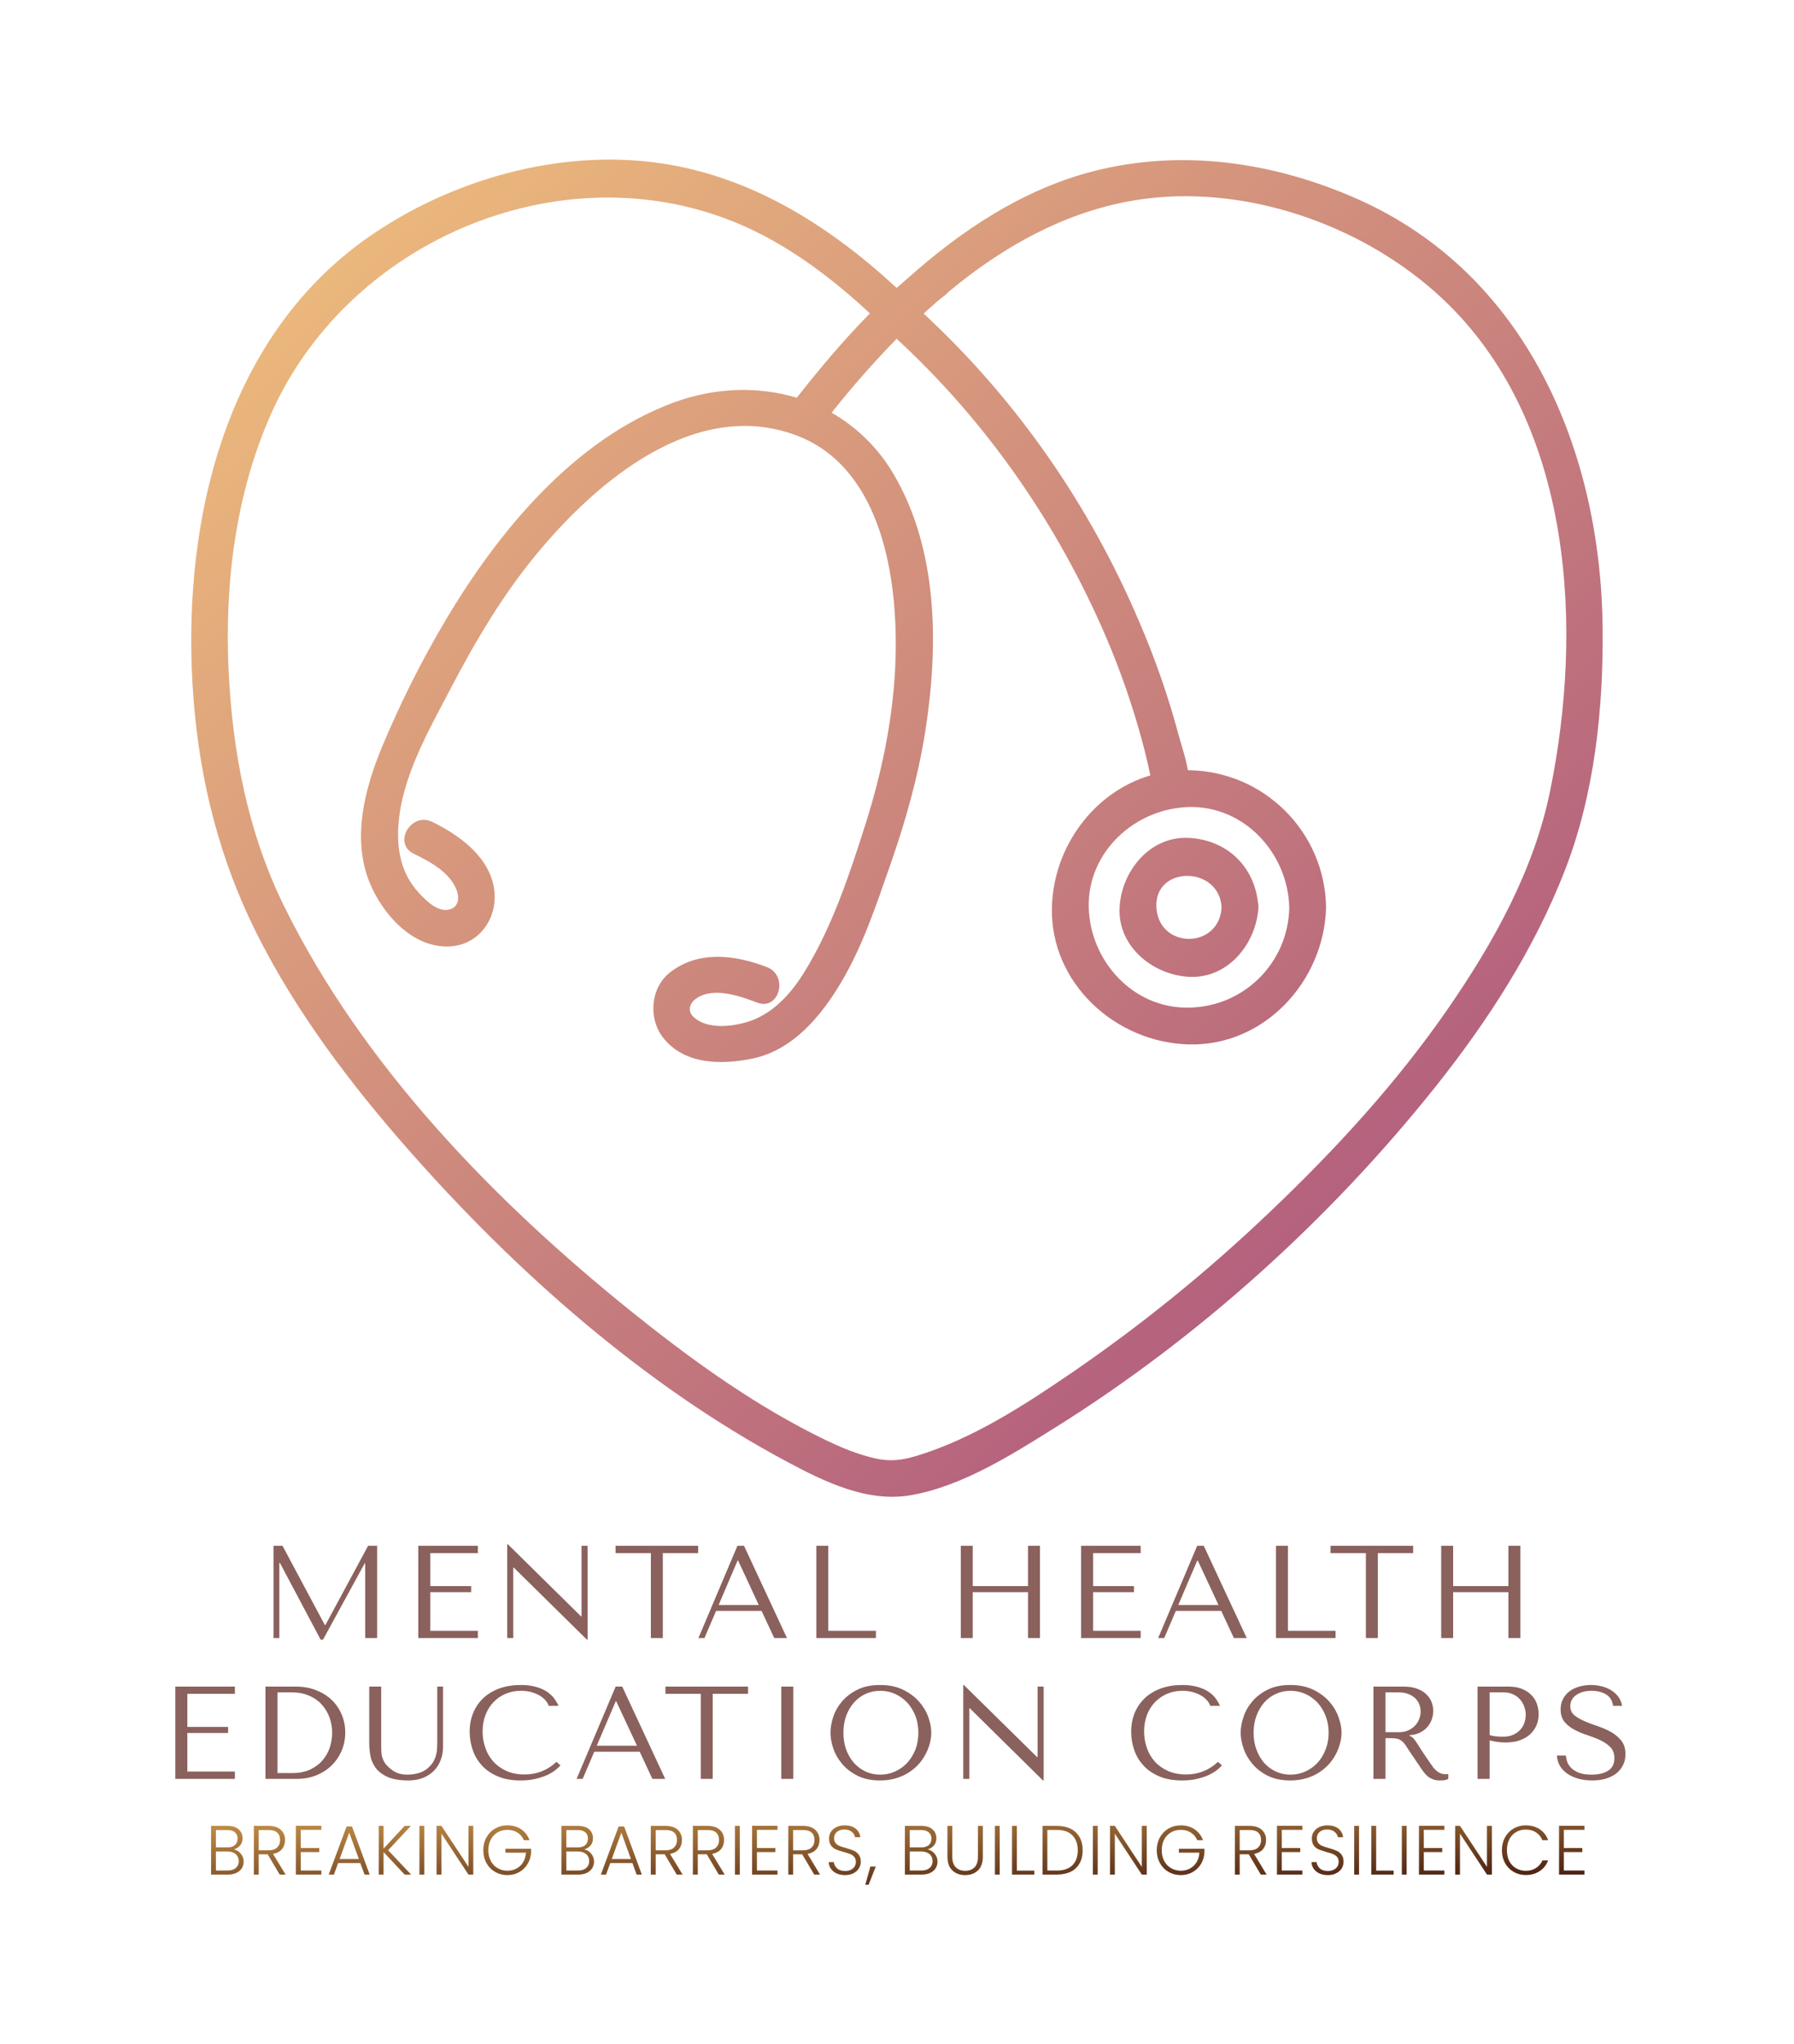 <svg xmlns="http://www.w3.org/2000/svg" version="1.1" xmlns:xlink="http://www.w3.org/1999/xlink" xmlns:svgjs="http://svgjs.dev/svgjs" viewBox="0 0 20.416 23.261"><g transform="matrix(1,0,0,1,1.815,17.571)"><g><path d=" M 1.4 0.018 L 1.298 0.018 L 1.298 1.068 L 1.364 1.068 L 1.364 0.212 L 1.37 0.212 L 1.834 1.086 L 1.861 1.086 L 2.335 0.218 L 2.341 0.218 L 2.341 1.068 L 2.477 1.068 L 2.477 0.018 L 2.374 0.018 L 1.888 0.92 L 1.882 0.92 L 1.4 0.018 M 2.945 0.018 L 2.945 1.068 L 3.623 1.068 L 3.623 0.986 L 3.082 0.986 L 3.082 0.546 L 3.547 0.546 L 3.547 0.477 L 3.082 0.477 L 3.082 0.101 L 3.623 0.101 L 3.623 0.018 L 2.945 0.018 M 4.803 0.018 L 4.803 0.821 L 4.797 0.821 L 3.964 0 L 3.957 0 L 3.957 1.068 L 4.026 1.068 L 4.026 0.266 L 4.032 0.266 L 4.864 1.086 L 4.872 1.086 L 4.872 0.018 L 4.803 0.018 M 5.728 1.068 L 5.728 0.101 L 6.13 0.101 L 6.13 0.018 L 5.19 0.018 L 5.19 0.101 L 5.592 0.101 L 5.592 1.068 L 5.728 1.068 M 6.852 0.759 L 6.996 1.068 L 7.141 1.068 L 6.652 0.018 L 6.577 0.018 L 6.133 1.068 L 6.202 1.068 L 6.334 0.759 L 6.852 0.759 M 6.82 0.692 L 6.363 0.692 L 6.579 0.186 L 6.585 0.186 L 6.82 0.692 M 7.475 1.068 L 7.475 0.018 L 7.611 0.018 L 7.611 0.986 L 8.153 0.986 L 8.153 1.068 L 7.475 1.068 M 9.255 0.546 L 9.884 0.546 L 9.884 1.068 L 10.02 1.068 L 10.02 0.018 L 9.884 0.018 L 9.884 0.477 L 9.255 0.477 L 9.255 0.018 L 9.119 0.018 L 9.119 1.068 L 9.255 1.068 L 9.255 0.546 M 10.488 0.018 L 10.488 1.068 L 11.166 1.068 L 11.166 0.986 L 10.625 0.986 L 10.625 0.546 L 11.09 0.546 L 11.09 0.477 L 10.625 0.477 L 10.625 0.101 L 11.166 0.101 L 11.166 0.018 L 10.488 0.018 M 12.083 0.759 L 12.227 1.068 L 12.373 1.068 L 11.884 0.018 L 11.809 0.018 L 11.365 1.068 L 11.434 1.068 L 11.566 0.759 L 12.083 0.759 M 12.052 0.692 L 11.594 0.692 L 11.81 0.186 L 11.816 0.186 L 12.052 0.692 M 12.706 1.068 L 12.706 0.018 L 12.842 0.018 L 12.842 0.986 L 13.384 0.986 L 13.384 1.068 L 12.706 1.068 M 13.865 1.068 L 13.865 0.101 L 14.267 0.101 L 14.267 0.018 L 13.327 0.018 L 13.327 0.101 L 13.729 0.101 L 13.729 1.068 L 13.865 1.068 M 14.722 0.546 L 15.351 0.546 L 15.351 1.068 L 15.487 1.068 L 15.487 0.018 L 15.351 0.018 L 15.351 0.477 L 14.722 0.477 L 14.722 0.018 L 14.586 0.018 L 14.586 1.068 L 14.722 1.068 L 14.722 0.546 M 0.18 1.62 L 0.18 2.67 L 0.858 2.67 L 0.858 2.587 L 0.317 2.587 L 0.317 2.148 L 0.781 2.148 L 0.781 2.079 L 0.317 2.079 L 0.317 1.702 L 0.858 1.702 L 0.858 1.62 L 0.18 1.62 M 1.206 2.67 L 1.206 1.62 L 1.551 1.62 Q 1.676 1.62 1.779 1.66 Q 1.883 1.7 1.957 1.769 Q 2.031 1.839 2.072 1.935 Q 2.114 2.031 2.114 2.142 Q 2.114 2.257 2.071 2.354 Q 2.028 2.451 1.954 2.522 Q 1.88 2.592 1.781 2.631 Q 1.682 2.67 1.569 2.67 L 1.206 2.67 M 1.343 2.604 L 1.508 2.604 Q 1.631 2.604 1.717 2.563 Q 1.803 2.522 1.859 2.455 Q 1.914 2.389 1.94 2.308 Q 1.965 2.226 1.965 2.145 Q 1.965 2.055 1.935 1.972 Q 1.905 1.889 1.847 1.825 Q 1.79 1.761 1.704 1.724 Q 1.619 1.686 1.508 1.686 L 1.343 1.686 L 1.343 2.604 M 2.387 1.62 L 2.387 2.265 Q 2.387 2.326 2.399 2.401 Q 2.411 2.475 2.456 2.539 Q 2.501 2.603 2.589 2.645 Q 2.678 2.688 2.831 2.688 Q 2.927 2.688 3.001 2.658 Q 3.075 2.628 3.126 2.575 Q 3.176 2.523 3.201 2.453 Q 3.227 2.383 3.227 2.304 L 3.227 1.62 L 3.161 1.62 L 3.161 2.254 Q 3.161 2.288 3.159 2.321 Q 3.158 2.355 3.15 2.389 Q 3.143 2.422 3.127 2.455 Q 3.111 2.489 3.081 2.522 Q 3.027 2.58 2.96 2.601 Q 2.892 2.622 2.819 2.622 Q 2.756 2.622 2.707 2.603 Q 2.658 2.583 2.615 2.544 Q 2.58 2.514 2.562 2.484 Q 2.544 2.454 2.535 2.425 Q 2.526 2.395 2.525 2.365 Q 2.523 2.335 2.523 2.305 L 2.523 1.62 L 2.387 1.62 M 4.518 2.476 Q 4.365 2.62 4.155 2.62 Q 4.038 2.62 3.948 2.58 Q 3.858 2.539 3.798 2.472 Q 3.738 2.405 3.708 2.316 Q 3.677 2.228 3.677 2.131 Q 3.677 2.03 3.709 1.945 Q 3.741 1.86 3.8 1.798 Q 3.858 1.737 3.939 1.702 Q 4.019 1.668 4.113 1.668 Q 4.178 1.668 4.231 1.683 Q 4.284 1.698 4.326 1.722 Q 4.367 1.746 4.393 1.777 Q 4.419 1.807 4.43 1.839 L 4.541 1.839 Q 4.518 1.788 4.483 1.744 Q 4.448 1.701 4.395 1.669 Q 4.343 1.638 4.272 1.62 Q 4.202 1.602 4.112 1.602 Q 3.981 1.602 3.874 1.639 Q 3.767 1.677 3.69 1.747 Q 3.614 1.817 3.572 1.915 Q 3.53 2.013 3.53 2.135 Q 3.53 2.24 3.564 2.339 Q 3.597 2.439 3.668 2.516 Q 3.738 2.594 3.848 2.641 Q 3.957 2.688 4.109 2.688 Q 4.205 2.688 4.281 2.67 Q 4.356 2.652 4.413 2.626 Q 4.469 2.599 4.506 2.57 Q 4.544 2.539 4.563 2.517 L 4.518 2.476 M 5.465 2.361 L 5.609 2.67 L 5.755 2.67 L 5.266 1.62 L 5.191 1.62 L 4.747 2.67 L 4.816 2.67 L 4.948 2.361 L 5.465 2.361 M 5.434 2.293 L 4.976 2.293 L 5.192 1.788 L 5.198 1.788 L 5.434 2.293 M 6.296 2.67 L 6.296 1.702 L 6.698 1.702 L 6.698 1.62 L 5.758 1.62 L 5.758 1.702 L 6.16 1.702 L 6.16 2.67 L 6.296 2.67 M 7.076 1.62 L 7.076 2.67 L 7.213 2.67 L 7.213 1.62 L 7.076 1.62 M 7.636 2.145 Q 7.636 2.229 7.668 2.324 Q 7.7 2.419 7.769 2.5 Q 7.838 2.582 7.945 2.635 Q 8.051 2.688 8.2 2.688 Q 8.3 2.688 8.382 2.663 Q 8.464 2.639 8.529 2.596 Q 8.594 2.554 8.642 2.5 Q 8.69 2.445 8.721 2.384 Q 8.752 2.324 8.768 2.262 Q 8.783 2.2 8.783 2.145 Q 8.783 2.061 8.749 1.966 Q 8.714 1.87 8.642 1.789 Q 8.57 1.708 8.46 1.655 Q 8.35 1.602 8.2 1.602 Q 8.051 1.602 7.945 1.654 Q 7.838 1.707 7.769 1.787 Q 7.7 1.867 7.668 1.963 Q 7.636 2.059 7.636 2.145 M 7.783 2.145 Q 7.783 2.04 7.815 1.952 Q 7.847 1.865 7.904 1.801 Q 7.96 1.738 8.036 1.703 Q 8.113 1.668 8.203 1.668 Q 8.291 1.668 8.37 1.703 Q 8.449 1.738 8.508 1.801 Q 8.567 1.865 8.602 1.952 Q 8.636 2.04 8.636 2.145 Q 8.636 2.25 8.602 2.338 Q 8.567 2.425 8.508 2.489 Q 8.449 2.551 8.37 2.587 Q 8.291 2.622 8.203 2.622 Q 8.113 2.622 8.036 2.587 Q 7.96 2.551 7.904 2.489 Q 7.847 2.425 7.815 2.338 Q 7.783 2.25 7.783 2.145 M 9.993 1.62 L 9.993 2.422 L 9.987 2.422 L 9.154 1.602 L 9.147 1.602 L 9.147 2.67 L 9.216 2.67 L 9.216 1.867 L 9.222 1.867 L 10.054 2.688 L 10.062 2.688 L 10.062 1.62 L 9.993 1.62 M 12.046 2.476 Q 11.893 2.62 11.683 2.62 Q 11.566 2.62 11.476 2.58 Q 11.386 2.539 11.326 2.472 Q 11.266 2.405 11.236 2.316 Q 11.205 2.228 11.205 2.131 Q 11.205 2.03 11.237 1.945 Q 11.269 1.86 11.328 1.798 Q 11.386 1.737 11.467 1.702 Q 11.547 1.668 11.641 1.668 Q 11.706 1.668 11.759 1.683 Q 11.812 1.698 11.854 1.722 Q 11.895 1.746 11.921 1.777 Q 11.947 1.807 11.958 1.839 L 12.069 1.839 Q 12.046 1.788 12.011 1.744 Q 11.976 1.701 11.923 1.669 Q 11.871 1.638 11.8 1.62 Q 11.73 1.602 11.64 1.602 Q 11.509 1.602 11.402 1.639 Q 11.295 1.677 11.218 1.747 Q 11.142 1.817 11.1 1.915 Q 11.058 2.013 11.058 2.135 Q 11.058 2.24 11.092 2.339 Q 11.125 2.439 11.196 2.516 Q 11.266 2.594 11.376 2.641 Q 11.485 2.688 11.637 2.688 Q 11.733 2.688 11.809 2.67 Q 11.884 2.652 11.941 2.626 Q 11.997 2.599 12.034 2.57 Q 12.072 2.539 12.091 2.517 L 12.046 2.476 M 12.304 2.145 Q 12.304 2.229 12.337 2.324 Q 12.369 2.419 12.438 2.5 Q 12.507 2.582 12.613 2.635 Q 12.72 2.688 12.868 2.688 Q 12.969 2.688 13.051 2.663 Q 13.132 2.639 13.198 2.596 Q 13.263 2.554 13.311 2.5 Q 13.359 2.445 13.39 2.384 Q 13.42 2.324 13.436 2.262 Q 13.452 2.2 13.452 2.145 Q 13.452 2.061 13.417 1.966 Q 13.383 1.87 13.311 1.789 Q 13.239 1.708 13.129 1.655 Q 13.018 1.602 12.868 1.602 Q 12.72 1.602 12.613 1.654 Q 12.507 1.707 12.438 1.787 Q 12.369 1.867 12.337 1.963 Q 12.304 2.059 12.304 2.145 M 12.451 2.145 Q 12.451 2.04 12.484 1.952 Q 12.516 1.865 12.572 1.801 Q 12.628 1.738 12.705 1.703 Q 12.781 1.668 12.871 1.668 Q 12.96 1.668 13.039 1.703 Q 13.117 1.738 13.177 1.801 Q 13.236 1.865 13.27 1.952 Q 13.305 2.04 13.305 2.145 Q 13.305 2.25 13.27 2.338 Q 13.236 2.425 13.177 2.489 Q 13.117 2.551 13.039 2.587 Q 12.96 2.622 12.871 2.622 Q 12.781 2.622 12.705 2.587 Q 12.628 2.551 12.572 2.489 Q 12.516 2.425 12.484 2.338 Q 12.451 2.25 12.451 2.145 M 13.815 1.62 L 13.815 2.67 L 13.952 2.67 L 13.952 2.207 L 14.018 2.207 Q 14.06 2.207 14.087 2.214 Q 14.115 2.221 14.138 2.24 Q 14.16 2.257 14.18 2.286 Q 14.199 2.314 14.226 2.357 L 14.345 2.532 Q 14.367 2.567 14.389 2.595 Q 14.411 2.623 14.436 2.644 Q 14.462 2.664 14.494 2.676 Q 14.526 2.688 14.571 2.688 Q 14.604 2.688 14.625 2.685 Q 14.646 2.682 14.667 2.67 L 14.667 2.615 Q 14.66 2.616 14.652 2.617 Q 14.645 2.617 14.637 2.617 Q 14.606 2.617 14.582 2.608 Q 14.558 2.599 14.537 2.582 Q 14.516 2.565 14.496 2.54 Q 14.477 2.515 14.456 2.484 Q 14.393 2.393 14.358 2.338 Q 14.324 2.283 14.303 2.253 Q 14.283 2.223 14.27 2.209 Q 14.258 2.196 14.24 2.187 L 14.225 2.179 L 14.225 2.173 Q 14.297 2.169 14.348 2.142 Q 14.4 2.115 14.433 2.075 Q 14.466 2.034 14.481 1.987 Q 14.496 1.939 14.496 1.894 Q 14.496 1.854 14.48 1.806 Q 14.465 1.758 14.426 1.717 Q 14.388 1.675 14.322 1.648 Q 14.256 1.62 14.156 1.62 L 13.815 1.62 M 13.952 1.686 L 14.103 1.686 Q 14.16 1.686 14.206 1.702 Q 14.252 1.719 14.285 1.748 Q 14.318 1.777 14.335 1.818 Q 14.352 1.858 14.352 1.906 Q 14.352 1.947 14.336 1.988 Q 14.321 2.03 14.289 2.063 Q 14.258 2.097 14.212 2.118 Q 14.166 2.139 14.106 2.139 L 13.952 2.139 L 13.952 1.686 M 15.137 2.232 Q 15.176 2.242 15.221 2.249 Q 15.266 2.256 15.32 2.256 Q 15.411 2.256 15.482 2.231 Q 15.552 2.205 15.6 2.161 Q 15.647 2.116 15.671 2.059 Q 15.695 2.001 15.695 1.935 Q 15.695 1.872 15.674 1.814 Q 15.653 1.756 15.61 1.714 Q 15.567 1.671 15.503 1.645 Q 15.438 1.62 15.351 1.62 L 15 1.62 L 15 2.67 L 15.137 2.67 L 15.137 2.232 M 15.137 1.686 L 15.294 1.686 Q 15.357 1.686 15.405 1.708 Q 15.453 1.731 15.485 1.768 Q 15.516 1.804 15.532 1.85 Q 15.548 1.896 15.548 1.941 Q 15.548 1.984 15.534 2.029 Q 15.519 2.073 15.488 2.109 Q 15.456 2.145 15.408 2.167 Q 15.36 2.19 15.293 2.19 Q 15.246 2.19 15.207 2.186 Q 15.168 2.183 15.137 2.171 L 15.137 1.686 M 15.903 2.405 Q 15.906 2.469 15.937 2.522 Q 15.968 2.574 16.021 2.611 Q 16.074 2.647 16.146 2.668 Q 16.218 2.688 16.304 2.688 Q 16.391 2.688 16.461 2.667 Q 16.53 2.646 16.58 2.607 Q 16.629 2.568 16.656 2.512 Q 16.683 2.457 16.683 2.389 Q 16.683 2.296 16.637 2.237 Q 16.59 2.178 16.521 2.138 Q 16.451 2.099 16.369 2.071 Q 16.287 2.044 16.218 2.014 Q 16.148 1.984 16.101 1.946 Q 16.055 1.906 16.055 1.842 Q 16.055 1.806 16.071 1.774 Q 16.086 1.743 16.117 1.72 Q 16.148 1.696 16.193 1.682 Q 16.238 1.668 16.296 1.668 Q 16.394 1.668 16.462 1.709 Q 16.53 1.75 16.542 1.839 L 16.644 1.839 Q 16.635 1.783 16.604 1.739 Q 16.572 1.695 16.524 1.664 Q 16.476 1.633 16.416 1.618 Q 16.355 1.602 16.289 1.602 Q 16.22 1.602 16.158 1.62 Q 16.095 1.638 16.048 1.672 Q 16.001 1.707 15.973 1.76 Q 15.945 1.812 15.945 1.879 Q 15.945 1.968 15.99 2.022 Q 16.035 2.076 16.104 2.112 Q 16.172 2.148 16.251 2.173 Q 16.331 2.199 16.399 2.231 Q 16.467 2.264 16.512 2.31 Q 16.557 2.357 16.557 2.434 Q 16.557 2.532 16.486 2.577 Q 16.415 2.622 16.296 2.622 Q 16.202 2.622 16.145 2.597 Q 16.088 2.572 16.058 2.538 Q 16.028 2.503 16.017 2.467 Q 16.007 2.43 16.005 2.405 L 15.903 2.405" fill="#8a615c" fill-rule="nonzero"></path></g><g><path d=" M 0.925 3.521 Q 0.958 3.56 0.958 3.611 Q 0.958 3.653 0.937 3.687 Q 0.916 3.72 0.875 3.74 Q 0.835 3.759 0.779 3.759 L 0.587 3.759 L 0.587 3.205 L 0.773 3.205 Q 0.857 3.205 0.901 3.244 Q 0.945 3.283 0.945 3.345 Q 0.945 3.396 0.917 3.428 Q 0.89 3.46 0.846 3.473 Q 0.893 3.482 0.925 3.521 M 0.642 3.45 L 0.772 3.45 Q 0.828 3.45 0.858 3.424 Q 0.889 3.397 0.889 3.35 Q 0.889 3.304 0.858 3.278 Q 0.828 3.252 0.769 3.252 L 0.642 3.252 L 0.642 3.45 M 0.869 3.684 Q 0.902 3.655 0.902 3.606 Q 0.902 3.556 0.867 3.526 Q 0.832 3.496 0.772 3.496 L 0.642 3.496 L 0.642 3.713 L 0.775 3.713 Q 0.835 3.713 0.869 3.684 M 1.368 3.759 L 1.231 3.528 L 1.129 3.528 L 1.129 3.759 L 1.074 3.759 L 1.074 3.205 L 1.24 3.205 Q 1.333 3.205 1.381 3.25 Q 1.429 3.294 1.429 3.366 Q 1.429 3.426 1.394 3.469 Q 1.36 3.511 1.292 3.524 L 1.435 3.759 L 1.368 3.759 M 1.129 3.483 L 1.241 3.483 Q 1.306 3.483 1.339 3.451 Q 1.372 3.419 1.372 3.366 Q 1.372 3.311 1.34 3.282 Q 1.308 3.252 1.24 3.252 L 1.129 3.252 L 1.129 3.483 M 1.608 3.25 L 1.608 3.457 L 1.818 3.457 L 1.818 3.503 L 1.608 3.503 L 1.608 3.713 L 1.842 3.713 L 1.842 3.759 L 1.552 3.759 L 1.552 3.204 L 1.842 3.204 L 1.842 3.25 L 1.608 3.25 M 2.285 3.628 L 2.033 3.628 L 1.985 3.759 L 1.926 3.759 L 2.129 3.212 L 2.191 3.212 L 2.392 3.759 L 2.334 3.759 L 2.285 3.628 M 2.269 3.582 L 2.159 3.282 L 2.05 3.582 L 2.269 3.582 M 2.79 3.759 L 2.55 3.503 L 2.55 3.759 L 2.495 3.759 L 2.495 3.205 L 2.55 3.205 L 2.55 3.464 L 2.79 3.205 L 2.861 3.205 L 2.602 3.482 L 2.863 3.759 L 2.79 3.759 M 3.014 3.205 L 3.014 3.759 L 2.958 3.759 L 2.958 3.205 L 3.014 3.205 M 3.571 3.759 L 3.516 3.759 L 3.209 3.293 L 3.209 3.759 L 3.153 3.759 L 3.153 3.205 L 3.209 3.205 L 3.516 3.671 L 3.516 3.205 L 3.571 3.205 L 3.571 3.759 M 4.146 3.367 Q 4.123 3.312 4.074 3.281 Q 4.025 3.25 3.959 3.25 Q 3.898 3.25 3.848 3.278 Q 3.799 3.307 3.771 3.359 Q 3.742 3.412 3.742 3.482 Q 3.742 3.552 3.771 3.605 Q 3.799 3.658 3.848 3.686 Q 3.898 3.715 3.959 3.715 Q 4.017 3.715 4.064 3.69 Q 4.11 3.665 4.138 3.619 Q 4.166 3.572 4.17 3.51 L 3.937 3.51 L 3.937 3.465 L 4.229 3.465 L 4.229 3.506 Q 4.225 3.579 4.189 3.638 Q 4.154 3.697 4.094 3.731 Q 4.034 3.765 3.959 3.765 Q 3.883 3.765 3.82 3.729 Q 3.757 3.693 3.721 3.628 Q 3.685 3.563 3.685 3.482 Q 3.685 3.4 3.721 3.336 Q 3.757 3.271 3.82 3.235 Q 3.883 3.199 3.959 3.199 Q 4.048 3.199 4.115 3.243 Q 4.181 3.288 4.211 3.367 L 4.146 3.367 M 4.913 3.521 Q 4.945 3.56 4.945 3.611 Q 4.945 3.653 4.924 3.687 Q 4.903 3.72 4.863 3.74 Q 4.823 3.759 4.766 3.759 L 4.574 3.759 L 4.574 3.205 L 4.761 3.205 Q 4.845 3.205 4.889 3.244 Q 4.933 3.283 4.933 3.345 Q 4.933 3.396 4.905 3.428 Q 4.877 3.46 4.834 3.473 Q 4.88 3.482 4.913 3.521 M 4.63 3.45 L 4.759 3.45 Q 4.815 3.45 4.846 3.424 Q 4.876 3.397 4.876 3.35 Q 4.876 3.304 4.846 3.278 Q 4.815 3.252 4.757 3.252 L 4.63 3.252 L 4.63 3.45 M 4.856 3.684 Q 4.89 3.655 4.89 3.606 Q 4.89 3.556 4.855 3.526 Q 4.819 3.496 4.76 3.496 L 4.63 3.496 L 4.63 3.713 L 4.762 3.713 Q 4.823 3.713 4.856 3.684 M 5.382 3.628 L 5.13 3.628 L 5.082 3.759 L 5.023 3.759 L 5.225 3.212 L 5.288 3.212 L 5.489 3.759 L 5.43 3.759 L 5.382 3.628 M 5.365 3.582 L 5.256 3.282 L 5.147 3.582 L 5.365 3.582 M 5.886 3.759 L 5.749 3.528 L 5.647 3.528 L 5.647 3.759 L 5.591 3.759 L 5.591 3.205 L 5.758 3.205 Q 5.851 3.205 5.898 3.25 Q 5.946 3.294 5.946 3.366 Q 5.946 3.426 5.912 3.469 Q 5.877 3.511 5.81 3.524 L 5.953 3.759 L 5.886 3.759 M 5.647 3.483 L 5.759 3.483 Q 5.824 3.483 5.856 3.451 Q 5.889 3.419 5.889 3.366 Q 5.889 3.311 5.858 3.282 Q 5.826 3.252 5.758 3.252 L 5.647 3.252 L 5.647 3.483 M 6.365 3.759 L 6.228 3.528 L 6.126 3.528 L 6.126 3.759 L 6.07 3.759 L 6.07 3.205 L 6.237 3.205 Q 6.329 3.205 6.377 3.25 Q 6.425 3.294 6.425 3.366 Q 6.425 3.426 6.391 3.469 Q 6.356 3.511 6.289 3.524 L 6.432 3.759 L 6.365 3.759 M 6.126 3.483 L 6.237 3.483 Q 6.302 3.483 6.335 3.451 Q 6.368 3.419 6.368 3.366 Q 6.368 3.311 6.336 3.282 Q 6.305 3.252 6.237 3.252 L 6.126 3.252 L 6.126 3.483 M 6.604 3.205 L 6.604 3.759 L 6.549 3.759 L 6.549 3.205 L 6.604 3.205 M 6.799 3.25 L 6.799 3.457 L 7.009 3.457 L 7.009 3.503 L 6.799 3.503 L 6.799 3.713 L 7.033 3.713 L 7.033 3.759 L 6.744 3.759 L 6.744 3.204 L 7.033 3.204 L 7.033 3.25 L 6.799 3.25 M 7.451 3.759 L 7.314 3.528 L 7.211 3.528 L 7.211 3.759 L 7.156 3.759 L 7.156 3.205 L 7.322 3.205 Q 7.415 3.205 7.463 3.25 Q 7.511 3.294 7.511 3.366 Q 7.511 3.426 7.477 3.469 Q 7.442 3.511 7.375 3.524 L 7.517 3.759 L 7.451 3.759 M 7.211 3.483 L 7.323 3.483 Q 7.388 3.483 7.421 3.451 Q 7.454 3.419 7.454 3.366 Q 7.454 3.311 7.422 3.282 Q 7.39 3.252 7.322 3.252 L 7.211 3.252 L 7.211 3.483 M 7.706 3.746 Q 7.665 3.727 7.641 3.693 Q 7.617 3.659 7.616 3.617 L 7.674 3.617 Q 7.678 3.657 7.71 3.688 Q 7.742 3.718 7.803 3.718 Q 7.859 3.718 7.892 3.689 Q 7.925 3.66 7.925 3.616 Q 7.925 3.58 7.906 3.558 Q 7.888 3.537 7.861 3.526 Q 7.834 3.515 7.787 3.502 Q 7.731 3.487 7.699 3.473 Q 7.666 3.459 7.643 3.429 Q 7.62 3.399 7.62 3.347 Q 7.62 3.304 7.642 3.271 Q 7.665 3.237 7.705 3.218 Q 7.746 3.199 7.798 3.199 Q 7.875 3.199 7.922 3.236 Q 7.969 3.274 7.976 3.334 L 7.916 3.334 Q 7.91 3.3 7.879 3.273 Q 7.847 3.246 7.793 3.246 Q 7.743 3.246 7.71 3.273 Q 7.677 3.3 7.677 3.345 Q 7.677 3.38 7.695 3.402 Q 7.713 3.423 7.74 3.434 Q 7.768 3.445 7.815 3.458 Q 7.868 3.473 7.902 3.488 Q 7.935 3.502 7.958 3.533 Q 7.981 3.563 7.981 3.613 Q 7.981 3.652 7.96 3.687 Q 7.94 3.722 7.899 3.743 Q 7.859 3.765 7.803 3.765 Q 7.748 3.765 7.706 3.746 M 8.152 3.667 L 8.07 3.875 L 8.032 3.875 L 8.09 3.667 L 8.152 3.667 M 8.821 3.521 Q 8.854 3.56 8.854 3.611 Q 8.854 3.653 8.833 3.687 Q 8.812 3.72 8.771 3.74 Q 8.731 3.759 8.674 3.759 L 8.483 3.759 L 8.483 3.205 L 8.669 3.205 Q 8.753 3.205 8.797 3.244 Q 8.841 3.283 8.841 3.345 Q 8.841 3.396 8.813 3.428 Q 8.785 3.46 8.742 3.473 Q 8.789 3.482 8.821 3.521 M 8.538 3.45 L 8.667 3.45 Q 8.724 3.45 8.754 3.424 Q 8.785 3.397 8.785 3.35 Q 8.785 3.304 8.754 3.278 Q 8.724 3.252 8.665 3.252 L 8.538 3.252 L 8.538 3.45 M 8.764 3.684 Q 8.798 3.655 8.798 3.606 Q 8.798 3.556 8.763 3.526 Q 8.728 3.496 8.668 3.496 L 8.538 3.496 L 8.538 3.713 L 8.67 3.713 Q 8.731 3.713 8.764 3.684 M 9.022 3.205 L 9.022 3.554 Q 9.022 3.636 9.062 3.676 Q 9.101 3.716 9.169 3.716 Q 9.237 3.716 9.276 3.676 Q 9.314 3.637 9.314 3.554 L 9.314 3.205 L 9.37 3.205 L 9.37 3.553 Q 9.37 3.659 9.314 3.712 Q 9.258 3.765 9.168 3.765 Q 9.079 3.765 9.023 3.712 Q 8.967 3.659 8.967 3.553 L 8.967 3.205 L 9.022 3.205 M 9.562 3.205 L 9.562 3.759 L 9.507 3.759 L 9.507 3.205 L 9.562 3.205 M 9.757 3.714 L 9.956 3.714 L 9.956 3.759 L 9.702 3.759 L 9.702 3.205 L 9.757 3.205 L 9.757 3.714 M 10.371 3.238 Q 10.436 3.272 10.471 3.334 Q 10.506 3.397 10.506 3.483 Q 10.506 3.569 10.471 3.631 Q 10.436 3.694 10.371 3.726 Q 10.305 3.759 10.213 3.759 L 10.049 3.759 L 10.049 3.205 L 10.213 3.205 Q 10.305 3.205 10.371 3.238 M 10.389 3.653 Q 10.45 3.592 10.45 3.483 Q 10.45 3.374 10.389 3.313 Q 10.329 3.251 10.213 3.251 L 10.104 3.251 L 10.104 3.713 L 10.213 3.713 Q 10.329 3.713 10.389 3.653 M 10.677 3.205 L 10.677 3.759 L 10.622 3.759 L 10.622 3.205 L 10.677 3.205 M 11.235 3.759 L 11.179 3.759 L 10.872 3.293 L 10.872 3.759 L 10.817 3.759 L 10.817 3.205 L 10.872 3.205 L 11.179 3.671 L 11.179 3.205 L 11.235 3.205 L 11.235 3.759 M 11.81 3.367 Q 11.786 3.312 11.737 3.281 Q 11.689 3.25 11.623 3.25 Q 11.561 3.25 11.512 3.278 Q 11.463 3.307 11.434 3.359 Q 11.406 3.412 11.406 3.482 Q 11.406 3.552 11.434 3.605 Q 11.463 3.658 11.512 3.686 Q 11.561 3.715 11.623 3.715 Q 11.681 3.715 11.727 3.69 Q 11.773 3.665 11.802 3.619 Q 11.83 3.572 11.834 3.51 L 11.601 3.51 L 11.601 3.465 L 11.892 3.465 L 11.892 3.506 Q 11.888 3.579 11.853 3.638 Q 11.817 3.697 11.757 3.731 Q 11.697 3.765 11.623 3.765 Q 11.546 3.765 11.483 3.729 Q 11.421 3.693 11.385 3.628 Q 11.349 3.563 11.349 3.482 Q 11.349 3.4 11.385 3.336 Q 11.421 3.271 11.483 3.235 Q 11.546 3.199 11.623 3.199 Q 11.712 3.199 11.778 3.243 Q 11.845 3.288 11.875 3.367 L 11.81 3.367 M 12.533 3.759 L 12.396 3.528 L 12.293 3.528 L 12.293 3.759 L 12.238 3.759 L 12.238 3.205 L 12.404 3.205 Q 12.497 3.205 12.545 3.25 Q 12.593 3.294 12.593 3.366 Q 12.593 3.426 12.559 3.469 Q 12.524 3.511 12.457 3.524 L 12.599 3.759 L 12.533 3.759 M 12.293 3.483 L 12.405 3.483 Q 12.47 3.483 12.503 3.451 Q 12.536 3.419 12.536 3.366 Q 12.536 3.311 12.504 3.282 Q 12.473 3.252 12.404 3.252 L 12.293 3.252 L 12.293 3.483 M 12.772 3.25 L 12.772 3.457 L 12.982 3.457 L 12.982 3.503 L 12.772 3.503 L 12.772 3.713 L 13.006 3.713 L 13.006 3.759 L 12.717 3.759 L 12.717 3.204 L 13.006 3.204 L 13.006 3.25 L 12.772 3.25 M 13.2 3.746 Q 13.159 3.727 13.135 3.693 Q 13.111 3.659 13.11 3.617 L 13.168 3.617 Q 13.172 3.657 13.204 3.688 Q 13.236 3.718 13.297 3.718 Q 13.353 3.718 13.386 3.689 Q 13.419 3.66 13.419 3.616 Q 13.419 3.58 13.401 3.558 Q 13.382 3.537 13.355 3.526 Q 13.328 3.515 13.281 3.502 Q 13.225 3.487 13.193 3.473 Q 13.16 3.459 13.137 3.429 Q 13.114 3.399 13.114 3.347 Q 13.114 3.304 13.137 3.271 Q 13.159 3.237 13.199 3.218 Q 13.24 3.199 13.292 3.199 Q 13.369 3.199 13.416 3.236 Q 13.463 3.274 13.47 3.334 L 13.41 3.334 Q 13.405 3.3 13.373 3.273 Q 13.341 3.246 13.287 3.246 Q 13.237 3.246 13.204 3.273 Q 13.171 3.3 13.171 3.345 Q 13.171 3.38 13.189 3.402 Q 13.207 3.423 13.235 3.434 Q 13.262 3.445 13.309 3.458 Q 13.363 3.473 13.396 3.488 Q 13.429 3.502 13.452 3.533 Q 13.475 3.563 13.475 3.613 Q 13.475 3.652 13.455 3.687 Q 13.434 3.722 13.393 3.743 Q 13.353 3.765 13.297 3.765 Q 13.242 3.765 13.2 3.746 M 13.651 3.205 L 13.651 3.759 L 13.596 3.759 L 13.596 3.205 L 13.651 3.205 M 13.846 3.714 L 14.045 3.714 L 14.045 3.759 L 13.791 3.759 L 13.791 3.205 L 13.846 3.205 L 13.846 3.714 M 14.193 3.205 L 14.193 3.759 L 14.138 3.759 L 14.138 3.205 L 14.193 3.205 M 14.388 3.25 L 14.388 3.457 L 14.598 3.457 L 14.598 3.503 L 14.388 3.503 L 14.388 3.713 L 14.622 3.713 L 14.622 3.759 L 14.333 3.759 L 14.333 3.204 L 14.622 3.204 L 14.622 3.25 L 14.388 3.25 M 15.163 3.759 L 15.107 3.759 L 14.8 3.293 L 14.8 3.759 L 14.745 3.759 L 14.745 3.205 L 14.8 3.205 L 15.107 3.671 L 15.107 3.205 L 15.163 3.205 L 15.163 3.759 M 15.312 3.336 Q 15.348 3.271 15.41 3.235 Q 15.472 3.199 15.548 3.199 Q 15.64 3.199 15.707 3.243 Q 15.773 3.287 15.803 3.367 L 15.738 3.367 Q 15.714 3.311 15.665 3.279 Q 15.617 3.247 15.548 3.247 Q 15.487 3.247 15.438 3.276 Q 15.389 3.304 15.361 3.358 Q 15.334 3.411 15.334 3.482 Q 15.334 3.552 15.361 3.606 Q 15.389 3.659 15.438 3.687 Q 15.487 3.716 15.548 3.716 Q 15.617 3.716 15.665 3.684 Q 15.714 3.653 15.738 3.598 L 15.803 3.598 Q 15.773 3.677 15.706 3.72 Q 15.64 3.764 15.548 3.764 Q 15.472 3.764 15.41 3.728 Q 15.348 3.692 15.312 3.628 Q 15.277 3.563 15.277 3.482 Q 15.277 3.4 15.312 3.336 M 15.982 3.25 L 15.982 3.457 L 16.192 3.457 L 16.192 3.503 L 15.982 3.503 L 15.982 3.713 L 16.216 3.713 L 16.216 3.759 L 15.927 3.759 L 15.927 3.204 L 16.216 3.204 L 16.216 3.25 L 15.982 3.25" fill="url(#gradient-309db664-6bac-4312-b290-8eaf388c4049)" fill-rule="nonzero"></path></g><g clip-path="url(&quot;#SvgjsClipPath1002&quot;)"><g clip-path="url(&quot;#b&quot;)"><path d=" M 16.423 -10.429 C 16.402 -12.438 15.561 -14.45 13.636 -15.305 C 12.689 -15.725 11.642 -15.882 10.629 -15.623 C 9.824 -15.417 9.118 -14.945 8.503 -14.394 C 8.465 -14.361 8.427 -14.329 8.389 -14.295 C 7.632 -14.995 6.744 -15.561 5.706 -15.713 C 4.558 -15.882 3.313 -15.529 2.37 -14.867 C 0.699 -13.693 0.235 -11.524 0.389 -9.598 C 0.464 -8.664 0.687 -7.785 1.107 -6.947 C 1.559 -6.047 2.178 -5.232 2.842 -4.478 C 4.05 -3.106 5.511 -1.811 7.131 -0.944 C 7.559 -0.715 8.049 -0.472 8.547 -0.557 C 9.13 -0.657 9.695 -1.016 10.188 -1.324 C 11.826 -2.348 13.321 -3.698 14.523 -5.208 C 15.121 -5.959 15.646 -6.773 15.995 -7.671 C 16.331 -8.535 16.433 -9.507 16.423 -10.429 M 15.825 -8.569 C 15.641 -7.668 15.182 -6.845 14.664 -6.095 C 14.078 -5.246 13.373 -4.48 12.626 -3.771 C 11.93 -3.107 11.182 -2.5 10.389 -1.956 C 9.848 -1.586 9.263 -1.205 8.632 -1.01 C 8.445 -0.952 8.312 -0.939 8.142 -0.977 C 7.886 -1.035 7.645 -1.15 7.413 -1.269 C 6.679 -1.646 6.001 -2.14 5.36 -2.656 C 3.8 -3.913 2.312 -5.447 1.418 -7.26 C 1.004 -8.103 0.829 -9.019 0.786 -9.953 C 0.741 -10.936 0.867 -11.952 1.268 -12.858 C 2.19 -14.933 4.807 -15.96 6.855 -14.901 C 7.308 -14.666 7.712 -14.351 8.085 -14.005 C 7.787 -13.704 7.512 -13.375 7.252 -13.045 C 6.81 -13.179 6.317 -13.162 5.852 -12.991 C 4.721 -12.574 3.858 -11.526 3.26 -10.521 C 2.984 -10.056 2.741 -9.572 2.533 -9.073 C 2.336 -8.6 2.189 -8.033 2.388 -7.537 C 2.532 -7.176 2.879 -6.779 3.304 -6.802 C 3.641 -6.82 3.853 -7.128 3.809 -7.449 C 3.759 -7.819 3.415 -8.067 3.105 -8.219 C 2.863 -8.337 2.651 -7.975 2.893 -7.857 C 3.078 -7.767 3.304 -7.647 3.382 -7.442 C 3.414 -7.357 3.405 -7.256 3.309 -7.225 C 3.17 -7.18 3.027 -7.329 2.945 -7.419 C 2.75 -7.634 2.7 -7.901 2.719 -8.181 C 2.756 -8.73 3.065 -9.261 3.314 -9.737 C 3.6 -10.285 3.909 -10.807 4.306 -11.284 C 4.99 -12.106 6.1 -13.042 7.242 -12.619 C 8.185 -12.269 8.385 -11.083 8.379 -10.209 C 8.375 -9.523 8.24 -8.841 8.033 -8.189 C 7.851 -7.617 7.654 -7.019 7.336 -6.506 C 7.185 -6.262 6.979 -6.034 6.7 -5.946 C 6.515 -5.888 6.227 -5.854 6.074 -6.003 C 6.009 -6.067 6.029 -6.155 6.109 -6.21 C 6.306 -6.345 6.604 -6.238 6.801 -6.163 C 7.054 -6.066 7.162 -6.471 6.912 -6.567 C 6.547 -6.707 6.13 -6.76 5.806 -6.503 C 5.588 -6.33 5.562 -5.986 5.726 -5.771 C 5.967 -5.454 6.393 -5.453 6.749 -5.526 C 7.209 -5.622 7.532 -6.012 7.759 -6.396 C 8.003 -6.807 8.156 -7.271 8.313 -7.72 C 8.487 -8.217 8.63 -8.717 8.713 -9.238 C 8.867 -10.208 8.867 -11.312 8.35 -12.183 C 8.181 -12.47 7.939 -12.709 7.649 -12.875 C 7.881 -13.168 8.128 -13.449 8.389 -13.716 C 9.415 -12.769 10.215 -11.615 10.767 -10.334 C 10.936 -9.941 11.076 -9.536 11.187 -9.123 C 11.22 -8.999 11.25 -8.874 11.276 -8.748 C 10.632 -8.559 10.172 -7.932 10.156 -7.247 C 10.135 -6.382 10.883 -5.706 11.716 -5.687 C 12.58 -5.666 13.256 -6.413 13.276 -7.247 C 13.263 -8.103 12.572 -8.794 11.716 -8.807 L 11.703 -8.807 C 11.681 -8.943 11.63 -9.086 11.599 -9.204 C 11.481 -9.644 11.331 -10.076 11.15 -10.495 C 10.587 -11.821 9.754 -13.023 8.696 -14.003 C 8.744 -14.047 8.793 -14.091 8.842 -14.134 C 8.876 -14.162 8.909 -14.189 8.944 -14.216 C 8.956 -14.226 8.968 -14.237 8.978 -14.249 C 9.693 -14.842 10.521 -15.281 11.475 -15.333 C 12.624 -15.395 13.848 -14.914 14.665 -14.11 C 16.087 -12.71 16.203 -10.413 15.825 -8.569 M 11.716 -8.388 C 12.349 -8.403 12.842 -7.858 12.857 -7.247 C 12.848 -6.62 12.343 -6.114 11.716 -6.106 C 11.082 -6.091 10.59 -6.636 10.575 -7.247 C 10.56 -7.88 11.105 -8.373 11.716 -8.388 M 11.716 -6.456 C 12.139 -6.434 12.45 -6.796 12.5 -7.184 C 12.505 -7.205 12.507 -7.226 12.506 -7.247 C 12.507 -7.267 12.505 -7.288 12.5 -7.308 C 12.451 -7.722 12.141 -8.014 11.716 -8.037 C 11.27 -8.061 10.948 -7.657 10.926 -7.247 C 10.902 -6.801 11.305 -6.478 11.716 -6.456 M 12.087 -7.247 C 12.061 -6.768 11.371 -6.768 11.345 -7.247 C 11.319 -7.725 12.061 -7.723 12.087 -7.247" fill="url(#gradient-bb27337e-2084-458c-9a2f-eb1a9fa1fcbd_0)" transform="matrix(1,0,0,1,0,0)" fill-rule="nonzero"></path></g></g></g><defs><linearGradient id="gradient-309db664-6bac-4312-b290-8eaf388c4049" x1="0" y1="0" x2="1" y2="1"><stop stop-color="#c08c46" offset="0"></stop><stop stop-color="#3f170e" offset="1"></stop></linearGradient><clipPath id="SvgjsClipPath1002"><path d=" M 0.361 -15.755 h 16.063 v 15.215 h -16.063 Z"></path></clipPath><clipPath id="b"><path d=" M 0.036 -16.081 L 16.749 -16.081 L 16.749 -0.215 L 0.036 -0.215 Z"></path></clipPath><linearGradient id="gradient-bb27337e-2084-458c-9a2f-eb1a9fa1fcbd_0" x1="0" x2="1" y1="0" y2="1"><stop stop-color="#f2c37c" offset="0"></stop><stop stop-color="#a5497e" offset="1"></stop></linearGradient></defs></svg>